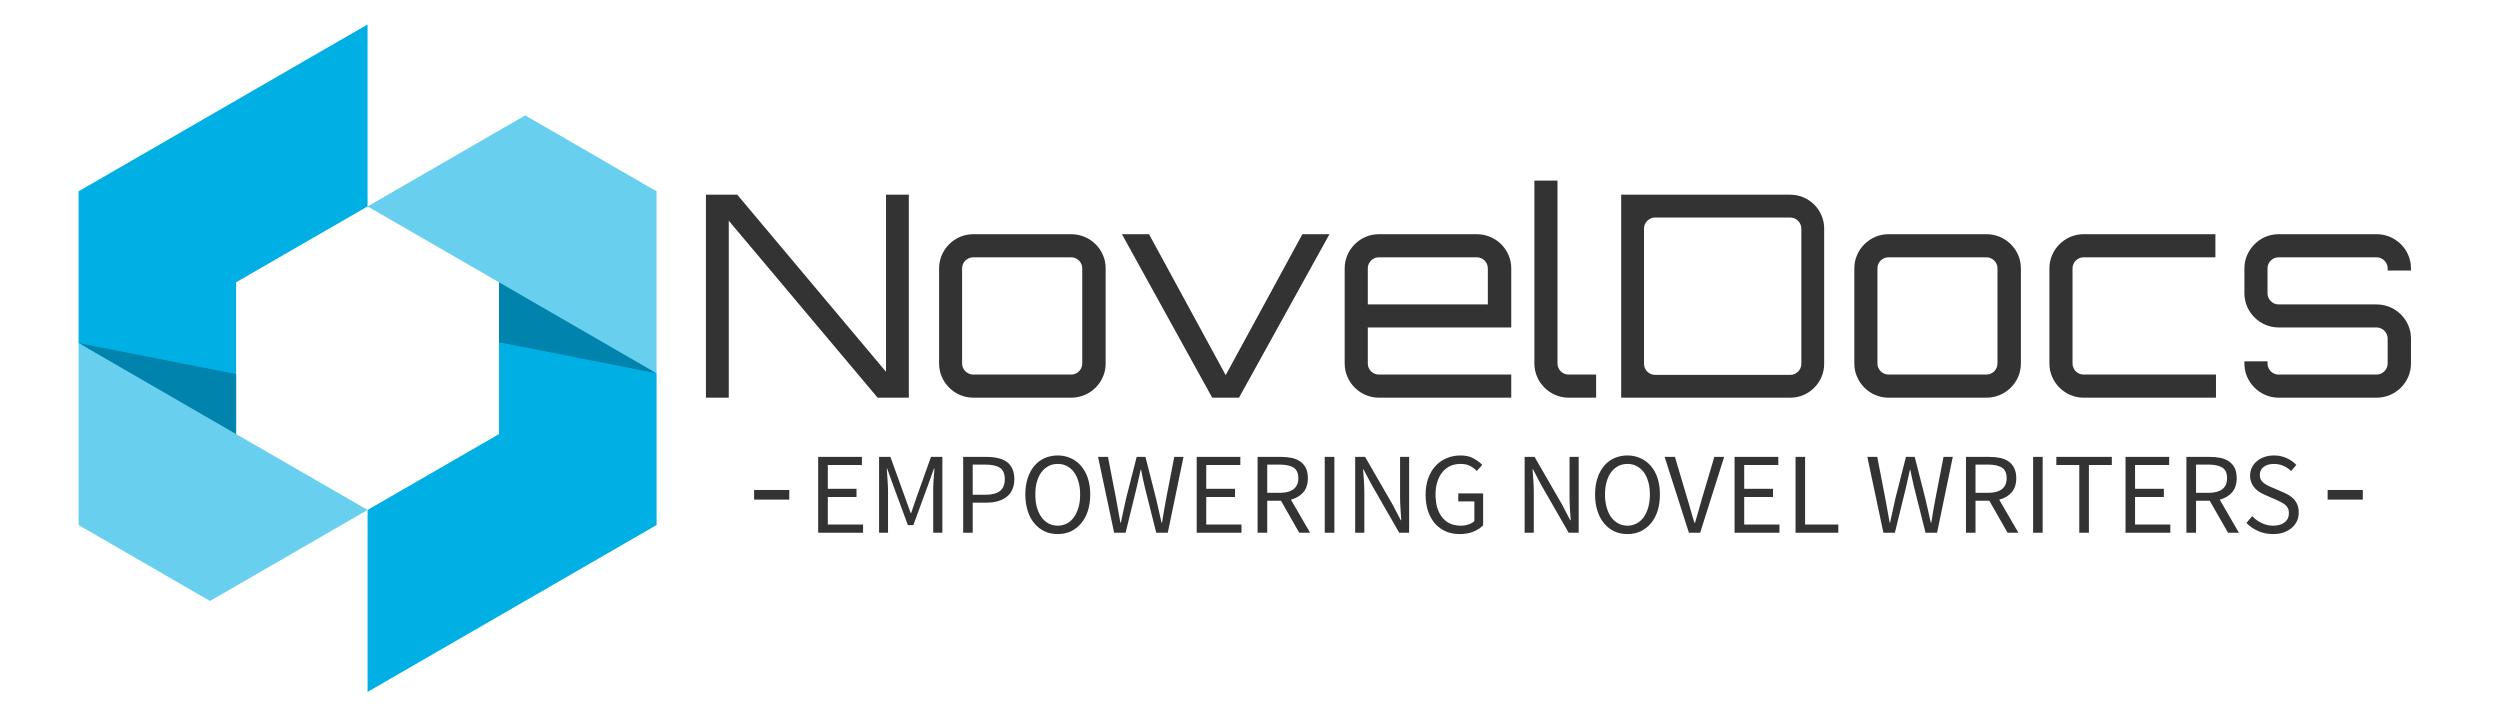 <?xml version="1.0" encoding="utf-8"?>
<svg data-v-6805eed4="" version="1.0" width="100%" height="100%" viewBox="0 5.031 259.497 74.529" preserveAspectRatio="xMidYMid meet" color-interpolation-filters="sRGB" style="margin: auto;" xmlns="http://www.w3.org/2000/svg">
  <rect data-v-6805eed4="" x="0" y="0" width="100%" height="100%" fill="url(#watermark)" fill-opacity="1" class="watermarklayer"/>
  <g>
    <g class="iconsvg-imagesvg" transform="matrix(1, 0, 0, 1, 8.153, 7.568)" fill="#333">
      <g>
        <rect fill="#333" fill-opacity="0" stroke-width="2" x="0" y="0" width="60" height="69.282" class="image-rect"/>
        <svg x="0" y="0" width="60" height="69.282" filtersec="colorsb9488143958" class="image-svg-svg primary" style="overflow: visible;">
          <svg xmlns="http://www.w3.org/2000/svg" viewBox="0 0 68.2 78.75">
            <title>资源 12</title>
            <path fill="#00b0e5" d="M68.2 41.16v17.9L34.1 78.75V57.28l15.51-8.95V27.71L68.2 41.16zM34.1 0v21.47l-15.51 8.95v20.62L0 37.59v-17.9L34.1 0z"/>
            <path fill="#0083ac" d="M0 37.59l18.59 3.66v9.79L0 37.59z"/>
            <path fill="#69cfef" d="M34.1 57.28L15.51 68.02 0 59.06V37.59l18.59 10.74 15.51 8.95z"/>
            <path fill="#0083ac" d="M68.2 41.16L49.61 37.5v-9.79L68.2 41.16z"/>
            <path fill="#69cfef" d="M68.2 19.69v21.47L49.61 30.42 34.1 21.47l18.6-10.74 15.5 8.96z"/>
          </svg>
        </svg>
      </g>
    </g>
    <g transform="matrix(1, 0, 0, 1, 73.276, 23.78)" fill="#333">
      <g data-gra="path-name" fill-rule="" class="tp-name iconsvg-namesvg" transform="translate(0,0)">
        <g transform="scale(1)">
          <g>
            <path d="M20.33-21.07L20.33-2.69 4.89-21.07 1.64-21.07 1.64 0 4.01 0 4.01-18.37 19.46 0 22.7 0 22.7-21.07ZM25.84-13.43L25.84-3.54C25.84-1.61 27.44 0 29.38 0L39.56 0C41.52 0 43.13-1.59 43.13-3.54L43.13-13.43C43.13-15.38 41.52-16.97 39.56-16.97L29.38-16.97C27.44-16.97 25.84-15.36 25.84-13.43ZM40.7-13.43L40.7-3.54C40.7-2.92 40.18-2.4 39.56-2.4L29.38-2.4C28.76-2.4 28.23-2.92 28.23-3.54L28.23-13.43C28.23-14.05 28.76-14.57 29.38-14.57L39.56-14.57C40.18-14.57 40.7-14.05 40.7-13.43ZM63.55-16.97L55.59-2.34 47.63-16.97 44.82-16.97 54.19 0 56.97 0 66.36-16.97ZM67.94-13.43L67.94-3.54C67.94-1.61 69.54 0 71.48 0L85.23 0 85.23-2.4 71.48-2.4C70.86-2.4 70.34-2.92 70.34-3.54L70.34-7.29 85.23-7.29 85.23-13.43C85.23-15.38 83.62-16.97 81.66-16.97L71.48-16.97C69.54-16.97 67.94-15.36 67.94-13.43ZM71.48-14.57L81.66-14.57C82.28-14.57 82.8-14.05 82.8-13.43L82.8-9.68 70.34-9.68 70.34-13.43C70.34-14.05 70.86-14.57 71.48-14.57ZM91.17 0L94.04 0 94.04-2.4 91.17-2.4C90.55-2.4 90.03-2.92 90.03-3.54L90.03-22.53 87.63-22.53 87.63-3.54C87.63-1.61 89.24 0 91.17 0ZM117.71-3.51L117.71-17.56C117.71-19.49 116.13-21.07 114.2-21.07L96.64-21.07 96.64 0 114.2 0C116.13 0 117.71-1.58 117.71-3.51ZM114.2-2.37L100.15-2.37C99.53-2.37 99.01-2.89 99.01-3.51L99.01-17.56C99.01-18.17 99.53-18.7 100.15-18.7L114.2-18.7C114.82-18.7 115.34-18.17 115.34-17.56L115.34-3.51C115.34-2.89 114.82-2.37 114.2-2.37ZM120.84-13.43L120.84-3.54C120.84-1.61 122.44 0 124.38 0L134.56 0C136.52 0 138.13-1.59 138.13-3.54L138.13-13.43C138.13-15.38 136.52-16.97 134.56-16.97L124.38-16.97C122.44-16.97 120.84-15.36 120.84-13.43ZM135.7-13.43L135.7-3.54C135.7-2.92 135.18-2.4 134.56-2.4L124.38-2.4C123.76-2.4 123.24-2.92 123.24-3.54L123.24-13.43C123.24-14.05 123.76-14.57 124.38-14.57L134.56-14.57C135.18-14.57 135.7-14.05 135.7-13.43ZM143.49-3.54L143.49-13.43C143.49-14.05 144.01-14.57 144.63-14.57L158.32-14.57 158.32-16.97 144.63-16.97C142.69-16.97 141.09-15.36 141.09-13.43L141.09-3.54C141.09-1.61 142.69 0 144.63 0L158.38 0 158.38-2.4 144.63-2.4C144.01-2.4 143.49-2.92 143.49-3.54ZM175.06-16.97L164.87-16.97C162.94-16.97 161.33-15.36 161.33-13.43L161.33-10.83C161.33-8.89 162.94-7.29 164.87-7.29L175.06-7.29C175.67-7.29 176.2-6.76 176.2-6.14L176.2-3.54C176.2-2.92 175.67-2.4 175.06-2.4L164.87-2.4C164.25-2.4 163.73-2.92 163.73-3.54L163.73-3.77 161.33-3.77 161.33-3.54C161.33-1.61 162.94 0 164.87 0L175.06 0C177.01 0 178.62-1.59 178.62-3.54L178.62-6.14C178.62-8.09 177.01-9.68 175.06-9.68L164.87-9.68C164.25-9.68 163.73-10.21 163.73-10.83L163.73-13.43C163.73-14.05 164.25-14.57 164.87-14.57L175.06-14.57C175.67-14.57 176.2-14.05 176.2-13.43L176.2-13.2 178.62-13.2 178.62-13.43C178.62-15.38 177.01-16.97 175.06-16.97Z" transform="translate(-1.64, 22.53)"/>
          </g>
        </g>
      </g>
      <g data-gra="path-slogan" fill-rule="" class="tp-slogan iconsvg-slogansvg" fill="#333" transform="translate(5,28.53)">
        <rect x="0" height="1" y="3.58" width="3.65"/>
        <rect height="1" y="3.58" width="3.65" x="163.33"/>
        <g transform="translate(6.65,0)">
          <g transform="scale(1)">
            <path d="M1.08-7.87L1.08 0L5.74 0L5.74-0.85L2.08-0.85L2.08-3.71L5.06-3.71L5.06-4.56L2.08-4.56L2.08-7.03L5.62-7.03L5.62-7.87ZM7.40-7.87L7.40 0L8.33 0L8.33-4.33C8.33-4.68 8.31-5.07 8.28-5.50C8.25-5.92 8.22-6.31 8.20-6.66L8.24-6.66L8.87-4.91L10.39-0.79L10.96-0.79L12.47-4.91L13.10-6.66L13.15-6.66C13.12-6.31 13.09-5.92 13.06-5.50C13.03-5.07 13.02-4.68 13.02-4.33L13.02 0L13.97 0L13.97-7.87L12.79-7.87L11.28-3.65L10.73-2.04L10.68-2.04L10.10-3.65L8.58-7.87ZM16.13-7.87L16.13 0L17.12 0L17.12-3.12L18.54-3.12C18.97-3.12 19.37-3.17 19.72-3.27C20.08-3.37 20.38-3.52 20.64-3.72C20.90-3.92 21.09-4.17 21.23-4.48C21.37-4.78 21.44-5.14 21.44-5.56C21.44-5.99 21.37-6.35 21.23-6.65C21.09-6.94 20.90-7.18 20.65-7.36C20.39-7.54 20.09-7.67 19.73-7.75C19.37-7.83 18.97-7.87 18.54-7.87ZM18.42-3.94L17.12-3.94L17.12-7.07L18.42-7.07C19.10-7.07 19.61-6.96 19.94-6.74C20.28-6.52 20.45-6.12 20.45-5.56C20.45-5.00 20.28-4.59 19.95-4.33C19.62-4.07 19.11-3.94 18.42-3.94ZM25.94 0.14C26.44 0.14 26.89 0.05 27.31-0.14C27.72-0.34 28.07-0.61 28.37-0.97C28.67-1.32 28.91-1.75 29.07-2.26C29.23-2.77 29.32-3.34 29.32-3.97C29.32-4.60 29.23-5.16 29.07-5.66C28.91-6.16 28.67-6.58 28.37-6.93C28.07-7.28 27.72-7.55 27.31-7.73C26.89-7.92 26.44-8.02 25.94-8.02C25.45-8.02 24.99-7.92 24.58-7.74C24.17-7.56 23.82-7.29 23.52-6.94C23.22-6.59 22.99-6.17 22.83-5.67C22.67-5.17 22.58-4.60 22.58-3.97C22.58-3.34 22.67-2.77 22.83-2.26C22.99-1.75 23.22-1.32 23.52-0.97C23.82-0.61 24.17-0.34 24.58-0.14C24.99 0.05 25.45 0.14 25.94 0.14ZM25.94-0.73C25.59-0.73 25.27-0.81 24.99-0.96C24.71-1.11 24.46-1.33 24.26-1.61C24.05-1.90 23.90-2.24 23.78-2.63C23.67-3.03 23.62-3.48 23.62-3.97C23.62-4.46 23.67-4.90 23.78-5.29C23.90-5.68 24.05-6.02 24.26-6.29C24.46-6.56 24.71-6.77 24.99-6.92C25.27-7.07 25.59-7.14 25.94-7.14C26.30-7.14 26.61-7.07 26.90-6.92C27.18-6.77 27.43-6.56 27.63-6.29C27.83-6.02 27.99-5.68 28.10-5.29C28.22-4.90 28.27-4.46 28.27-3.97C28.27-3.48 28.22-3.03 28.10-2.63C27.99-2.24 27.83-1.90 27.63-1.61C27.43-1.33 27.18-1.11 26.90-0.96C26.61-0.81 26.30-0.73 25.94-0.73ZM30.13-7.87L31.80 0L32.99 0L34.15-4.74C34.22-5.04 34.28-5.34 34.35-5.63C34.42-5.93 34.48-6.22 34.55-6.53L34.60-6.53C34.66-6.22 34.72-5.93 34.78-5.63C34.84-5.34 34.91-5.04 34.98-4.74L36.17 0L37.37 0L39-7.87L38.04-7.87L37.21-3.59C37.13-3.16 37.06-2.74 36.98-2.32C36.91-1.90 36.84-1.48 36.77-1.04L36.72-1.04C36.62-1.48 36.53-1.90 36.43-2.33C36.34-2.75 36.24-3.17 36.14-3.59L35.05-7.87L34.14-7.87L33.05-3.59C32.96-3.16 32.87-2.74 32.77-2.32C32.68-1.90 32.58-1.48 32.50-1.04L32.45-1.04C32.38-1.48 32.30-1.90 32.22-2.32C32.14-2.73 32.06-3.16 31.99-3.59L31.16-7.87ZM40.37-7.87L40.37 0L45.02 0L45.02-0.85L41.36-0.85L41.36-3.71L44.35-3.71L44.35-4.56L41.36-4.56L41.36-7.03L44.90-7.03L44.90-7.87ZM47.69-4.14L47.69-7.07L49.01-7.07C49.62-7.07 50.10-6.96 50.42-6.76C50.75-6.55 50.92-6.18 50.92-5.66C50.92-5.15 50.75-4.77 50.42-4.52C50.10-4.27 49.62-4.14 49.01-4.14ZM51.01 0L52.14 0L50.15-3.43C50.68-3.57 51.11-3.82 51.43-4.19C51.75-4.56 51.91-5.05 51.91-5.66C51.91-6.07 51.84-6.42 51.71-6.70C51.57-6.98 51.38-7.20 51.14-7.38C50.89-7.56 50.60-7.68 50.26-7.76C49.92-7.83 49.55-7.87 49.15-7.87L46.69-7.87L46.69 0L47.69 0L47.69-3.32L49.12-3.32ZM53.66-7.87L53.66 0L54.66 0L54.66-7.87ZM56.82-7.87L56.82 0L57.77 0L57.77-4.12C57.77-4.53 57.75-4.95 57.73-5.36C57.70-5.77 57.67-6.18 57.64-6.58L57.68-6.58L58.54-4.96L61.39 0L62.42 0L62.42-7.87L61.48-7.87L61.48-3.80C61.48-3.39 61.49-2.97 61.52-2.54C61.55-2.11 61.57-1.70 61.60-1.30L61.55-1.30L60.70-2.93L57.85-7.87ZM64.13-3.94C64.13-3.30 64.22-2.72 64.39-2.21C64.57-1.71 64.81-1.28 65.12-0.93C65.44-0.58 65.81-0.32 66.24-0.13C66.67 0.05 67.15 0.14 67.67 0.14C68.20 0.14 68.67 0.06 69.09-0.11C69.51-0.29 69.85-0.50 70.10-0.77L70.10-4.08L67.52-4.08L67.52-3.25L69.19-3.25L69.19-1.20C69.03-1.06 68.83-0.94 68.57-0.86C68.32-0.77 68.06-0.73 67.78-0.73C67.35-0.73 66.98-0.81 66.65-0.96C66.33-1.11 66.06-1.33 65.84-1.61C65.62-1.89 65.45-2.23 65.33-2.62C65.22-3.02 65.16-3.46 65.16-3.96C65.16-4.45 65.22-4.89 65.35-5.28C65.47-5.67 65.64-6.01 65.87-6.28C66.09-6.56 66.36-6.77 66.68-6.92C67.00-7.07 67.36-7.14 67.76-7.14C68.16-7.14 68.49-7.07 68.75-6.93C69.01-6.79 69.24-6.62 69.44-6.41L70.01-7.04C69.78-7.28 69.48-7.51 69.11-7.71C68.75-7.91 68.30-8.02 67.75-8.02C67.22-8.02 66.74-7.92 66.30-7.73C65.86-7.55 65.48-7.28 65.15-6.92C64.83-6.57 64.58-6.14 64.40-5.64C64.22-5.14 64.13-4.57 64.13-3.94ZM74.41-7.87L74.41 0L75.36 0L75.36-4.12C75.36-4.53 75.35-4.95 75.32-5.36C75.29-5.77 75.26-6.18 75.23-6.58L75.28-6.58L76.13-4.96L78.98 0L80.02 0L80.02-7.87L79.07-7.87L79.07-3.80C79.07-3.39 79.08-2.97 79.11-2.54C79.14-2.11 79.16-1.70 79.19-1.30L79.14-1.30L78.29-2.93L75.44-7.87ZM85.08 0.14C85.58 0.14 86.03 0.05 86.44-0.14C86.85-0.34 87.21-0.61 87.51-0.97C87.81-1.32 88.04-1.75 88.21-2.26C88.37-2.77 88.45-3.34 88.45-3.97C88.45-4.60 88.37-5.16 88.21-5.66C88.04-6.16 87.81-6.58 87.51-6.93C87.21-7.28 86.85-7.55 86.44-7.73C86.03-7.92 85.58-8.02 85.08-8.02C84.58-8.02 84.13-7.92 83.72-7.74C83.31-7.56 82.95-7.29 82.66-6.94C82.36-6.59 82.13-6.17 81.97-5.67C81.80-5.17 81.72-4.60 81.72-3.97C81.72-3.34 81.80-2.77 81.97-2.26C82.13-1.75 82.36-1.32 82.66-0.97C82.95-0.61 83.31-0.34 83.72-0.14C84.13 0.05 84.58 0.14 85.08 0.14ZM85.08-0.73C84.73-0.73 84.41-0.81 84.13-0.96C83.84-1.11 83.60-1.33 83.39-1.61C83.19-1.90 83.03-2.24 82.92-2.63C82.81-3.03 82.75-3.48 82.75-3.97C82.75-4.46 82.81-4.90 82.92-5.29C83.03-5.68 83.19-6.02 83.39-6.29C83.60-6.56 83.84-6.77 84.13-6.92C84.41-7.07 84.73-7.14 85.08-7.14C85.43-7.14 85.75-7.07 86.03-6.92C86.32-6.77 86.56-6.56 86.77-6.29C86.97-6.02 87.13-5.68 87.24-5.29C87.35-4.90 87.41-4.46 87.41-3.97C87.41-3.48 87.35-3.03 87.24-2.63C87.13-2.24 86.97-1.90 86.77-1.61C86.56-1.33 86.32-1.11 86.03-0.96C85.75-0.81 85.43-0.73 85.08-0.73ZM88.94-7.87L91.46 0L92.63 0L95.12-7.87L94.10-7.87L92.84-3.62C92.71-3.15 92.58-2.72 92.47-2.32C92.36-1.92 92.23-1.48 92.09-1.02L92.04-1.02C91.89-1.48 91.76-1.92 91.65-2.32C91.54-2.72 91.42-3.15 91.27-3.62L90.01-7.87ZM96.20-7.87L96.20 0L100.86 0L100.86-0.85L97.20-0.85L97.20-3.71L100.19-3.71L100.19-4.56L97.20-4.56L97.20-7.03L100.74-7.03L100.74-7.87ZM102.53-7.87L102.53 0L106.97 0L106.97-0.85L103.52-0.85L103.52-7.87ZM109.98-7.87L111.65 0L112.84 0L114-4.74C114.06-5.04 114.13-5.34 114.20-5.63C114.27-5.93 114.33-6.22 114.40-6.53L114.44-6.53C114.51-6.22 114.57-5.93 114.63-5.63C114.69-5.34 114.76-5.04 114.83-4.74L116.02 0L117.22 0L118.85-7.87L117.89-7.87L117.06-3.59C116.98-3.16 116.90-2.74 116.83-2.32C116.76-1.90 116.69-1.48 116.62-1.04L116.57-1.04C116.47-1.48 116.38-1.90 116.28-2.33C116.18-2.75 116.09-3.17 115.99-3.59L114.90-7.87L113.99-7.87L112.90-3.59C112.81-3.16 112.72-2.74 112.62-2.32C112.52-1.90 112.43-1.48 112.34-1.04L112.30-1.04C112.22-1.48 112.15-1.90 112.07-2.32C111.99-2.73 111.91-3.16 111.84-3.59L111.01-7.87ZM121.21-4.14L121.21-7.07L122.53-7.07C123.15-7.07 123.62-6.96 123.95-6.76C124.28-6.55 124.44-6.18 124.44-5.66C124.44-5.15 124.28-4.77 123.95-4.52C123.62-4.27 123.15-4.14 122.53-4.14ZM124.54 0L125.66 0L123.67-3.43C124.21-3.57 124.64-3.82 124.96-4.19C125.28-4.56 125.44-5.05 125.44-5.66C125.44-6.07 125.37-6.42 125.23-6.70C125.10-6.98 124.91-7.20 124.66-7.38C124.42-7.56 124.13-7.68 123.79-7.76C123.45-7.83 123.08-7.87 122.68-7.87L120.22-7.87L120.22 0L121.21 0L121.21-3.32L122.64-3.32ZM127.19-7.87L127.19 0L128.18 0L128.18-7.87ZM131.98-7.03L131.98 0L132.98 0L132.98-7.03L135.36-7.03L135.36-7.87L129.60-7.87L129.60-7.03ZM136.78-7.87L136.78 0L141.43 0L141.43-0.85L137.77-0.85L137.77-3.71L140.76-3.71L140.76-4.56L137.77-4.56L137.77-7.03L141.31-7.03L141.31-7.87ZM144.10-4.14L144.10-7.07L145.42-7.07C146.03-7.07 146.50-6.96 146.83-6.76C147.16-6.55 147.32-6.18 147.32-5.66C147.32-5.15 147.16-4.77 146.83-4.52C146.50-4.27 146.03-4.14 145.42-4.14ZM147.42 0L148.55 0L146.56-3.43C147.09-3.57 147.52-3.82 147.84-4.19C148.16-4.56 148.32-5.05 148.32-5.66C148.32-6.07 148.25-6.42 148.12-6.70C147.98-6.98 147.79-7.20 147.55-7.38C147.30-7.56 147.01-7.68 146.67-7.76C146.33-7.83 145.96-7.87 145.56-7.87L143.10-7.87L143.10 0L144.10 0L144.10-3.32L145.52-3.32ZM149.93-1.72L149.33-1.02C149.67-0.66 150.08-0.38 150.55-0.17C151.02 0.04 151.54 0.14 152.09 0.14C152.50 0.14 152.88 0.09 153.20-0.03C153.53-0.15 153.81-0.31 154.04-0.51C154.28-0.71 154.45-0.95 154.58-1.22C154.70-1.50 154.76-1.79 154.76-2.10C154.76-2.39 154.72-2.64 154.64-2.86C154.55-3.08 154.44-3.27 154.30-3.44C154.15-3.60 153.98-3.75 153.78-3.87C153.58-3.99 153.37-4.10 153.14-4.20L152.03-4.68C151.87-4.74 151.71-4.81 151.56-4.89C151.41-4.97 151.27-5.05 151.14-5.15C151.01-5.25 150.91-5.37 150.83-5.50C150.76-5.63 150.72-5.80 150.72-5.99C150.72-6.35 150.85-6.63 151.12-6.83C151.39-7.04 151.74-7.14 152.18-7.14C152.55-7.14 152.88-7.07 153.17-6.94C153.47-6.81 153.73-6.63 153.97-6.40L154.51-7.04C154.23-7.33 153.89-7.57 153.49-7.75C153.09-7.93 152.66-8.02 152.18-8.02C151.82-8.02 151.49-7.96 151.19-7.86C150.89-7.76 150.63-7.61 150.41-7.42C150.19-7.23 150.02-7.01 149.90-6.76C149.77-6.50 149.71-6.22 149.71-5.93C149.71-5.64 149.76-5.39 149.86-5.17C149.95-4.95 150.08-4.76 150.23-4.60C150.38-4.44 150.55-4.30 150.74-4.19C150.94-4.08 151.12-3.98 151.31-3.90L152.44-3.41C152.62-3.32 152.79-3.24 152.95-3.16C153.11-3.08 153.25-2.99 153.37-2.89C153.48-2.79 153.57-2.67 153.64-2.53C153.71-2.39 153.74-2.22 153.74-2.02C153.74-1.63 153.60-1.32 153.31-1.09C153.02-0.85 152.62-0.73 152.10-0.73C151.69-0.73 151.30-0.82 150.92-1.00C150.54-1.18 150.21-1.42 149.93-1.72Z" transform="translate(-1.08, 8.016)"/>
          </g>
        </g>
      </g>
    </g>
  </g>
</svg>